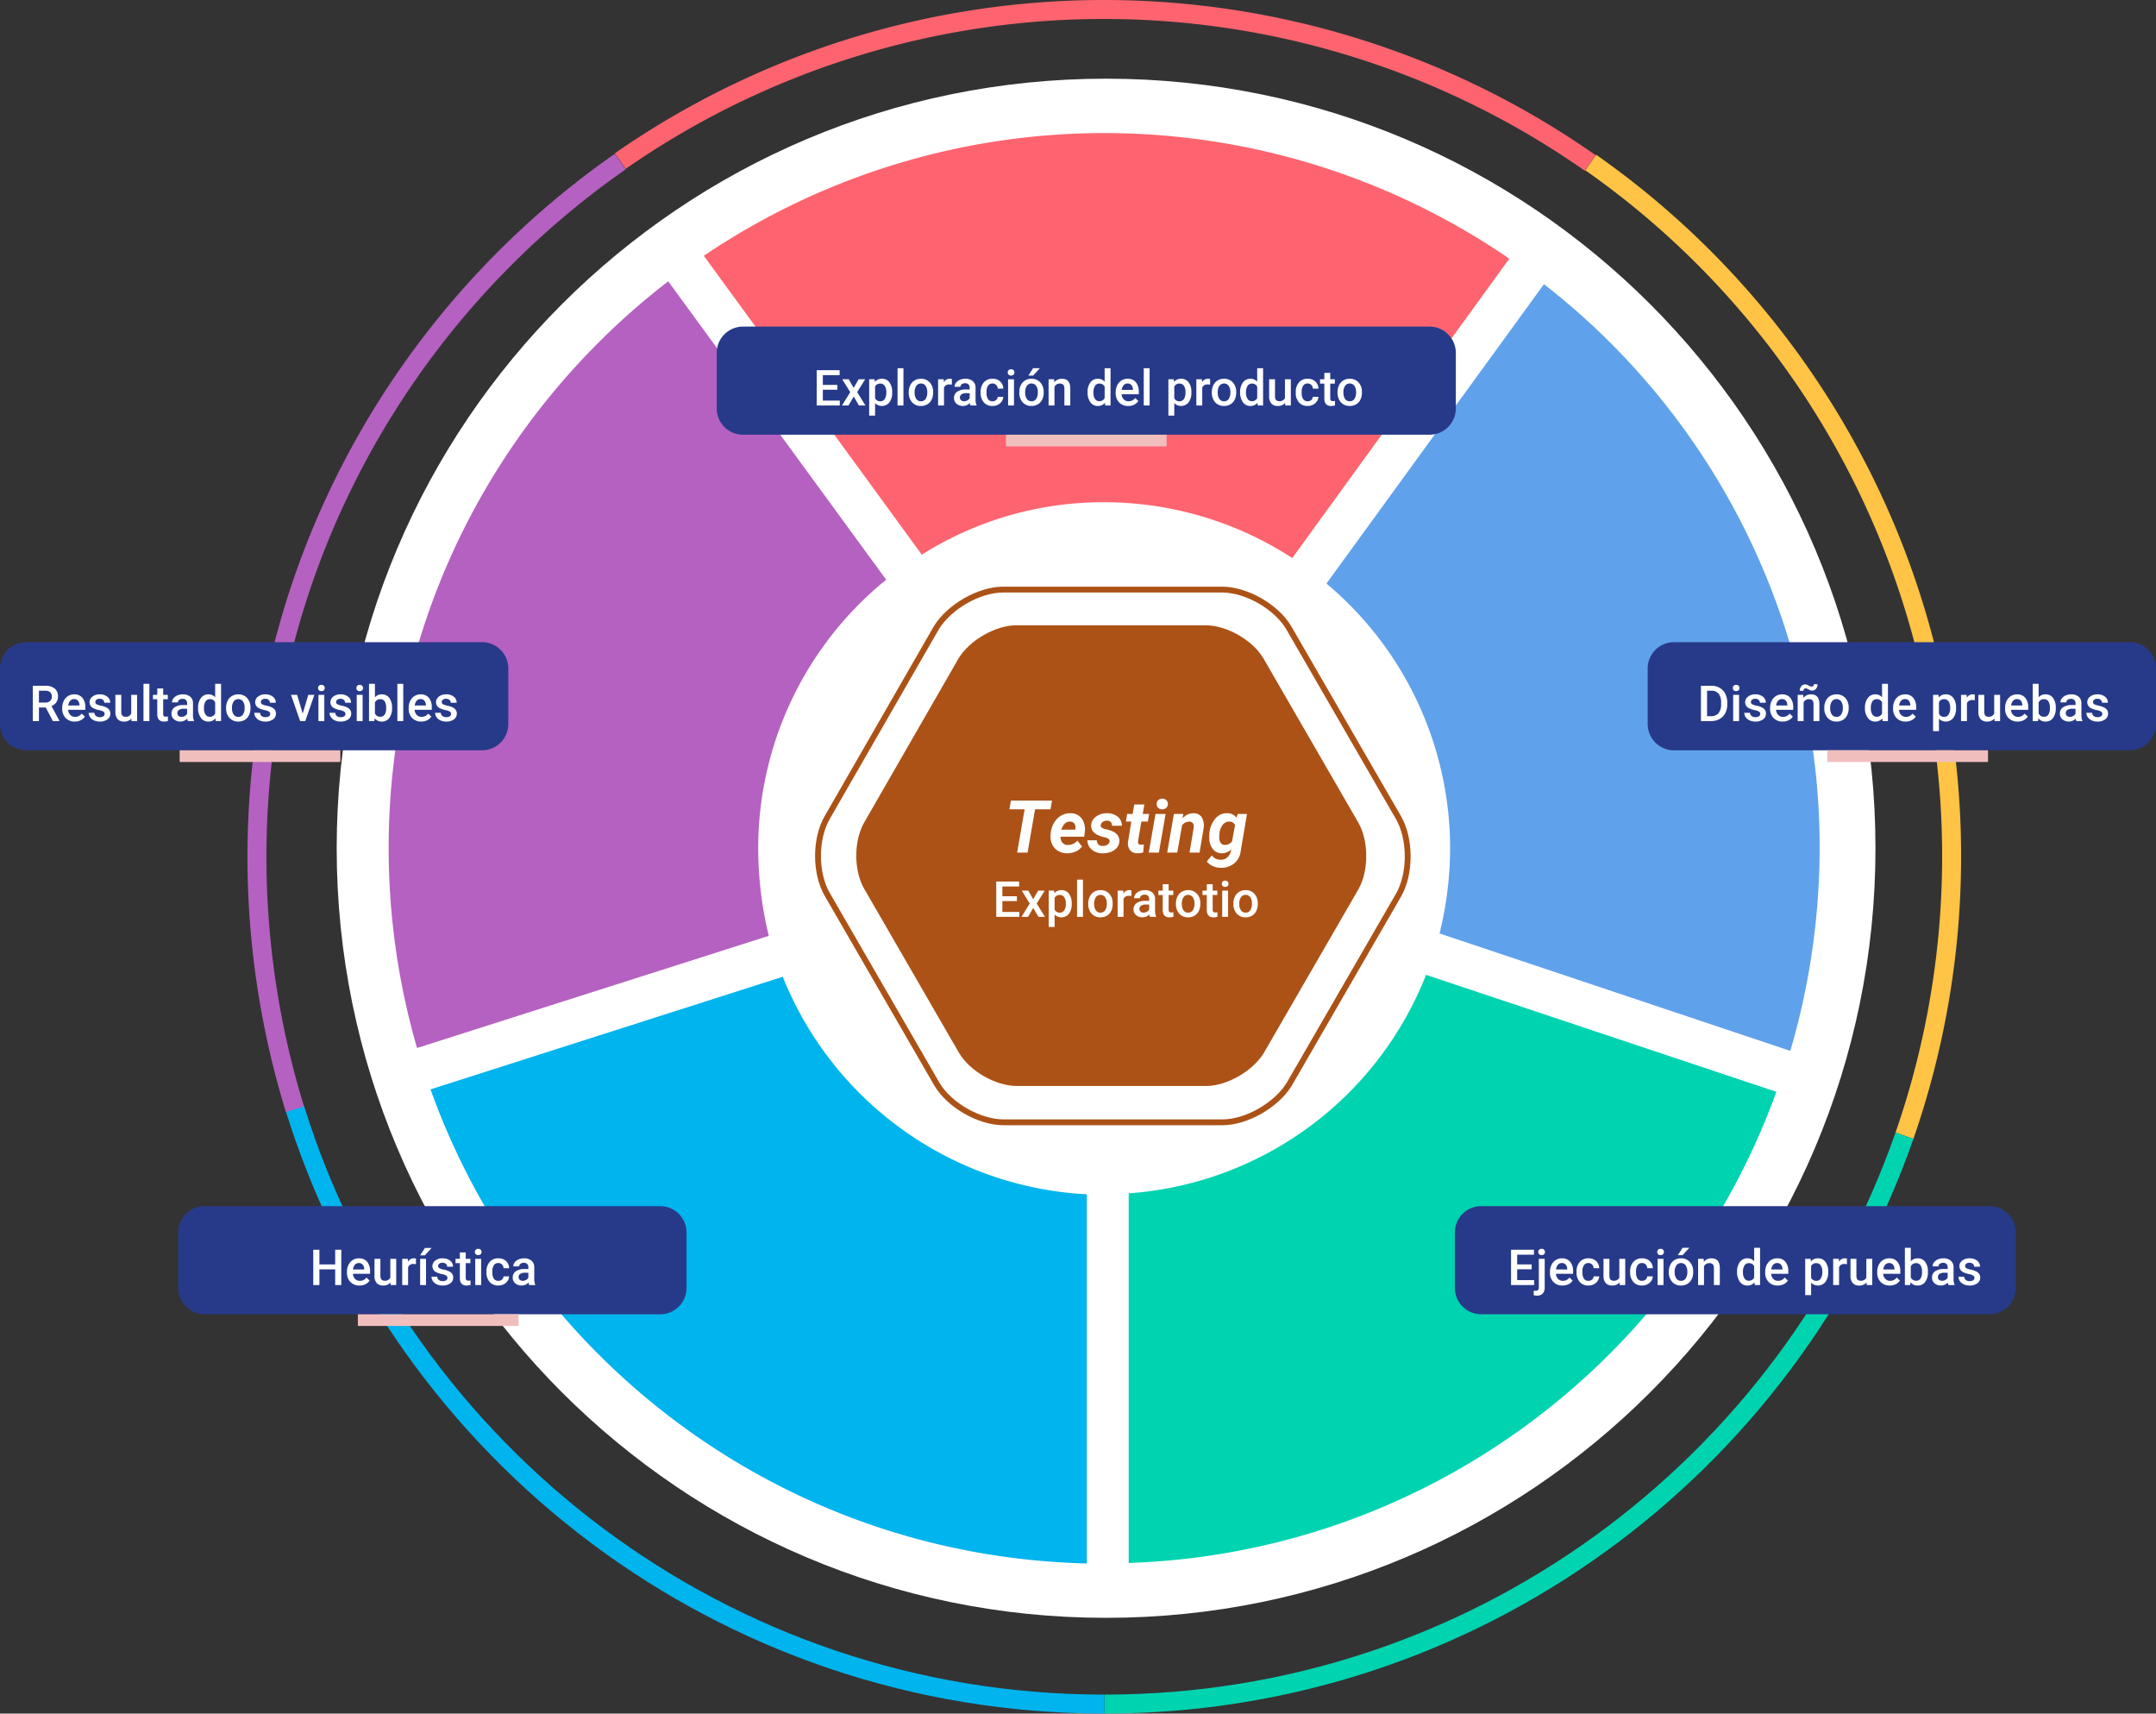 <svg xmlns="http://www.w3.org/2000/svg" width="738" height="586.417" viewBox="0 0 738 586.417">
  <rect x="0" y="0" width="738" height="586.417" fill="#333333" stroke="none"/>
  <g id="Grupo_1085472" data-name="Grupo 1085472" transform="translate(-415 -4200.233)">
    <path id="Trazado_830835" data-name="Trazado 830835" d="M263.362,0C408.813,0,526.725,117.911,526.725,263.362S408.813,526.725,263.362,526.725,0,408.813,0,263.362,117.911,0,263.362,0Z" transform="translate(530.25 4227.16)" fill="#fff"/>
    <path id="Trazado_829290" data-name="Trazado 829290" d="M258.934,178.728a118.291,118.291,0,0,1,64.4,19.106L397.615,95.388A244.874,244.874,0,0,0,121.9,94.4l74.611,102.281A116.294,116.294,0,0,1,258.934,178.728Z" transform="translate(534.02 4193.374)" fill="#fd646f"/>
    <path id="Trazado_829291" data-name="Trazado 829291" d="M293.629,276.834a121.838,121.838,0,0,1-3.624,29.153l120.07,40.188a247.635,247.635,0,0,0,10.047-69.341A244.165,244.165,0,0,0,325.746,83.8L251.3,186.246A118.245,118.245,0,0,1,293.629,276.834Z" transform="translate(617.747 4213.69)" fill="#60a1eb"/>
    <path id="Trazado_829292" data-name="Trazado 829292" d="M182.893,277.222A118.358,118.358,0,0,1,226.7,185.317L152.093,83.2C93.953,128,56.4,198.164,56.4,277.222a245.69,245.69,0,0,0,9.718,68.352l120.4-38.376A127.685,127.685,0,0,1,182.893,277.222Z" transform="translate(491.638 4213.302)" fill="#b561c1"/>
    <path id="Trazado_829293" data-name="Trazado 829293" d="M185.664,227.7,65.1,266.241C98.37,359.134,185.993,426,289.757,428.475V302.146A118.794,118.794,0,0,1,185.664,227.7Z" transform="translate(497.268 4306.8)" fill="#00b4ed"/>
    <path id="Trazado_829294" data-name="Trazado 829294" d="M210.2,302.076V428.569c102.281-3.459,188.587-69.67,221.692-161.246L311.987,227.3A118.433,118.433,0,0,1,210.2,302.076Z" transform="translate(591.153 4306.542)" fill="#00d3b0"/>
    <path id="Trazado_829295" data-name="Trazado 829295" d="M436.944,77.441A290.068,290.068,0,0,0,104.9,76.782" transform="translate(522.407 4178.579)" fill="none" stroke="#fd646f" stroke-miterlimit="10" stroke-width="6.492"/>
    <path id="Trazado_829296" data-name="Trazado 829296" d="M413.987,389.732A291.472,291.472,0,0,0,430.128,294.2,289.877,289.877,0,0,0,306.6,56.7" transform="translate(652.916 4199.155)" fill="none" stroke="#ffc345" stroke-miterlimit="10" stroke-width="6.492"/>
    <path id="Trazado_829297" data-name="Trazado 829297" d="M205.5,453.416c126.658,0,234.374-81.2,273.9-194.516" transform="translate(587.5 4329.987)" fill="none" stroke="#00d3b0" stroke-miterlimit="10" stroke-width="6.492"/>
    <path id="Trazado_829298" data-name="Trazado 829298" d="M37.3,253.3C74.029,371.393,184.216,457.039,314.333,457.039" transform="translate(478.667 4326.364)" fill="none" stroke="#00b4ed" stroke-miterlimit="10" stroke-width="6.492"/>
    <path id="Trazado_829299" data-name="Trazado 829299" d="M153.752,56.5C78.647,108.876,29.4,195.84,29.4,294.5A293.5,293.5,0,0,0,42.412,380.8" transform="translate(473.555 4199.025)" fill="none" stroke="#b561c1" stroke-miterlimit="10" stroke-width="6.492"/>
    <path id="Trazado_829288" data-name="Trazado 829288" d="M261.781,87.492,229.39,31.46c-3.684-6.294-12.588-11.36-19.8-11.36H144.8c-7.215,0-16.119,5.219-19.8,11.36L92.763,87.492c-3.684,6.294-3.684,16.579,0,22.873L125.154,166.4c3.684,6.294,12.588,11.36,19.8,11.36H209.74c7.215,0,16.119-5.219,19.8-11.36l32.391-56.032C265.465,104.072,265.465,93.786,261.781,87.492Z" transform="translate(618.102 4394.117)" fill="#ac5217"/>
    <path id="Trazado_829289" data-name="Trazado 829289" d="M288.639,98.029,251.183,33.236c-4.26-7.278-14.556-13.136-22.9-13.136H153.373c-8.343,0-18.639,6.035-22.9,13.136L93.2,98.029c-4.26,7.278-4.26,19.172,0,26.45l37.456,64.793c4.26,7.278,14.556,13.136,22.9,13.136h74.911c8.343,0,18.639-6.036,22.9-13.136l37.456-64.793C292.9,117.2,292.9,105.307,288.639,98.029Z" transform="translate(605 4381.9)" fill="none" stroke="#ac5217" stroke-width="2"/>
    <path id="Trazado_830836" data-name="Trazado 830836" d="M9,0H165a9,9,0,0,1,9,9V28a9,9,0,0,1-9,9H9a9,9,0,0,1-9-9V9A9,9,0,0,1,9,0Z" transform="translate(979 4420)" fill="#273a89"/>
    <path id="Trazado_830837" data-name="Trazado 830837" d="M9,0H165a9,9,0,0,1,9,9V28a9,9,0,0,1-9,9H9a9,9,0,0,1-9-9V9A9,9,0,0,1,9,0Z" transform="translate(415 4420)" fill="#273a89"/>
    <path id="Trazado_830838" data-name="Trazado 830838" d="M9,0H165a9,9,0,0,1,9,9V28a9,9,0,0,1-9,9H9a9,9,0,0,1-9-9V9A9,9,0,0,1,9,0Z" transform="translate(476 4613)" fill="#273a89"/>
    <path id="Trazado_830839" data-name="Trazado 830839" d="M9,0H183a9,9,0,0,1,9,9V28a9,9,0,0,1-9,9H9a9,9,0,0,1-9-9V9A9,9,0,0,1,9,0Z" transform="translate(913 4613)" fill="#273a89"/>
    <path id="Trazado_830840" data-name="Trazado 830840" d="M0,0H55V4H0Z" transform="translate(1040.5 4457)" fill="#f1bebe"/>
    <path id="Trazado_830841" data-name="Trazado 830841" d="M0,0H55V4H0Z" transform="translate(476.5 4457)" fill="#f1bebe"/>
    <path id="Trazado_830842" data-name="Trazado 830842" d="M0,0H55V4H0Z" transform="translate(537.5 4650)" fill="#f1bebe"/>
    <path id="Trazado_830843" data-name="Trazado 830843" d="M1.229,18V5.914H4.8a5.6,5.6,0,0,1,2.843.714A4.868,4.868,0,0,1,9.563,8.653a6.429,6.429,0,0,1,.681,3v.606a6.4,6.4,0,0,1-.685,3.021,4.809,4.809,0,0,1-1.951,2.009,5.858,5.858,0,0,1-2.9.706Zm2.1-10.393v8.716H4.7A3.154,3.154,0,0,0,7.234,15.29a4.5,4.5,0,0,0,.9-2.968V11.65a4.619,4.619,0,0,0-.855-3A3.031,3.031,0,0,0,4.8,7.607ZM14.286,18H12.269V9.019h2.017ZM12.144,6.686a1.071,1.071,0,0,1,.295-.772,1.113,1.113,0,0,1,.843-.307,1.127,1.127,0,0,1,.847.307,1.062,1.062,0,0,1,.3.772,1.038,1.038,0,0,1-.3.76,1.136,1.136,0,0,1-.847.3,1.122,1.122,0,0,1-.843-.3A1.046,1.046,0,0,1,12.144,6.686Zm9.372,8.874a.914.914,0,0,0-.444-.822,4.723,4.723,0,0,0-1.473-.5,7.574,7.574,0,0,1-1.718-.548,2.293,2.293,0,0,1-1.511-2.117,2.391,2.391,0,0,1,.979-1.942,3.872,3.872,0,0,1,2.49-.78,4.029,4.029,0,0,1,2.6.8,2.529,2.529,0,0,1,.992,2.067H21.416a1.243,1.243,0,0,0-.432-.967,1.654,1.654,0,0,0-1.146-.386,1.787,1.787,0,0,0-1.083.307.968.968,0,0,0-.419.822.818.818,0,0,0,.39.722,5.365,5.365,0,0,0,1.577.519,7.466,7.466,0,0,1,1.864.623,2.639,2.639,0,0,1,1,.867,2.212,2.212,0,0,1,.328,1.229,2.34,2.34,0,0,1-1,1.963,4.283,4.283,0,0,1-2.631.751,4.644,4.644,0,0,1-1.967-.4,3.238,3.238,0,0,1-1.345-1.1,2.594,2.594,0,0,1-.481-1.5h1.959a1.421,1.421,0,0,0,.54,1.1,2.1,2.1,0,0,0,1.32.386,2.04,2.04,0,0,0,1.212-.3A.938.938,0,0,0,21.516,15.56Zm7.695,2.606A4.173,4.173,0,0,1,26.1,16.958a4.381,4.381,0,0,1-1.191-3.217v-.249a5.389,5.389,0,0,1,.519-2.4,3.949,3.949,0,0,1,1.457-1.648,3.851,3.851,0,0,1,2.092-.589,3.525,3.525,0,0,1,2.835,1.17,4.949,4.949,0,0,1,1,3.312v.813H26.944a2.7,2.7,0,0,0,.743,1.76,2.23,2.23,0,0,0,1.639.647,2.731,2.731,0,0,0,2.258-1.121l1.087,1.038a3.631,3.631,0,0,1-1.44,1.249A4.509,4.509,0,0,1,29.21,18.166Zm-.241-7.695a1.7,1.7,0,0,0-1.341.581,3.012,3.012,0,0,0-.652,1.619h3.843v-.149a2.452,2.452,0,0,0-.54-1.531A1.686,1.686,0,0,0,28.97,10.471Zm7.28-1.453.058,1.038a3.229,3.229,0,0,1,2.615-1.2q2.806,0,2.855,3.212V18H39.761V12.181a1.85,1.85,0,0,0-.369-1.266,1.554,1.554,0,0,0-1.208-.411,1.944,1.944,0,0,0-1.818,1.1V18H34.349V9.019Zm4.9-3.586a2.231,2.231,0,0,1-.527,1.519,1.681,1.681,0,0,1-1.324.606,1.972,1.972,0,0,1-.56-.071,3.564,3.564,0,0,1-.672-.32,3.323,3.323,0,0,0-.614-.3,1.465,1.465,0,0,0-.394-.05.7.7,0,0,0-.535.237.872.872,0,0,0-.22.618l-1.237-.066a2.3,2.3,0,0,1,.527-1.536,1.654,1.654,0,0,1,1.316-.623,2.449,2.449,0,0,1,1.141.374,2.413,2.413,0,0,0,1.1.374.717.717,0,0,0,.54-.237.874.874,0,0,0,.224-.627Zm2.308,7.994a5.3,5.3,0,0,1,.523-2.378,3.819,3.819,0,0,1,1.469-1.627,4.14,4.14,0,0,1,2.175-.569,3.923,3.923,0,0,1,2.951,1.17,4.6,4.6,0,0,1,1.224,3.1l.008.473a5.343,5.343,0,0,1-.51,2.374,3.773,3.773,0,0,1-1.461,1.619,4.17,4.17,0,0,1-2.2.573A3.9,3.9,0,0,1,44.6,16.9a4.848,4.848,0,0,1-1.141-3.374Zm2.017.174a3.619,3.619,0,0,0,.573,2.171,1.862,1.862,0,0,0,1.594.784,1.842,1.842,0,0,0,1.59-.8,4,4,0,0,0,.569-2.333,3.572,3.572,0,0,0-.585-2.158,1.973,1.973,0,0,0-3.158-.012A3.922,3.922,0,0,0,45.472,13.6Zm11.9-.158a5.34,5.34,0,0,1,.963-3.333,3.085,3.085,0,0,1,2.582-1.258,2.931,2.931,0,0,1,2.308,1V5.25h2.017V18H63.41l-.1-.93a2.973,2.973,0,0,1-2.416,1.1,3.068,3.068,0,0,1-2.552-1.27A5.535,5.535,0,0,1,57.367,13.443Zm2.017.174a3.739,3.739,0,0,0,.527,2.137,1.71,1.71,0,0,0,1.5.768,1.9,1.9,0,0,0,1.81-1.1V11.583A1.876,1.876,0,0,0,61.426,10.5a1.723,1.723,0,0,0-1.511.776A4.163,4.163,0,0,0,59.384,13.617ZM71.3,18.166a4.173,4.173,0,0,1-3.109-1.208A4.381,4.381,0,0,1,67,13.742v-.249a5.389,5.389,0,0,1,.519-2.4,3.949,3.949,0,0,1,1.457-1.648,3.851,3.851,0,0,1,2.092-.589,3.525,3.525,0,0,1,2.835,1.17,4.949,4.949,0,0,1,1,3.312v.813H69.029a2.7,2.7,0,0,0,.743,1.76,2.23,2.23,0,0,0,1.639.647,2.731,2.731,0,0,0,2.258-1.121l1.087,1.038a3.631,3.631,0,0,1-1.44,1.249A4.509,4.509,0,0,1,71.3,18.166Zm-.241-7.695a1.7,1.7,0,0,0-1.341.581,3.012,3.012,0,0,0-.652,1.619h3.843v-.149a2.452,2.452,0,0,0-.54-1.531A1.686,1.686,0,0,0,71.055,10.471ZM88.561,13.6a5.348,5.348,0,0,1-.946,3.324,3.287,3.287,0,0,1-4.906.27v4.258H80.692V9.019h1.859l.083.913A2.963,2.963,0,0,1,85.05,8.853a3.062,3.062,0,0,1,2.577,1.224,5.49,5.49,0,0,1,.934,3.4Zm-2.009-.174a3.746,3.746,0,0,0-.535-2.133,1.741,1.741,0,0,0-1.531-.789,1.856,1.856,0,0,0-1.776,1.021V15.51A1.873,1.873,0,0,0,84.5,16.556a1.739,1.739,0,0,0,1.507-.776A4.124,4.124,0,0,0,86.552,13.426Zm8.417-2.565a4.991,4.991,0,0,0-.822-.066,1.85,1.85,0,0,0-1.868,1.063V18H90.263V9.019h1.926l.05,1a2.273,2.273,0,0,1,2.025-1.17,1.888,1.888,0,0,1,.714.116Zm6.715,6.259a3.128,3.128,0,0,1-2.523,1.046,2.788,2.788,0,0,1-2.212-.855,3.637,3.637,0,0,1-.751-2.474V9.019h2.017v5.794q0,1.71,1.419,1.71a1.993,1.993,0,0,0,1.984-1.054V9.019h2.017V18h-1.9Zm7.96,1.046a4.173,4.173,0,0,1-3.109-1.208,4.381,4.381,0,0,1-1.191-3.217v-.249a5.389,5.389,0,0,1,.519-2.4,3.949,3.949,0,0,1,1.457-1.648,3.851,3.851,0,0,1,2.092-.589,3.525,3.525,0,0,1,2.835,1.17,4.949,4.949,0,0,1,1,3.312v.813h-5.869a2.7,2.7,0,0,0,.743,1.76,2.23,2.23,0,0,0,1.639.647,2.731,2.731,0,0,0,2.258-1.121l1.087,1.038a3.631,3.631,0,0,1-1.44,1.249A4.509,4.509,0,0,1,109.645,18.166Zm-.241-7.695a1.7,1.7,0,0,0-1.341.581,3.012,3.012,0,0,0-.652,1.619h3.843v-.149a2.452,2.452,0,0,0-.54-1.531A1.686,1.686,0,0,0,109.4,10.471Zm13.29,3.129a5.4,5.4,0,0,1-.934,3.329,3.042,3.042,0,0,1-2.569,1.237,2.93,2.93,0,0,1-2.457-1.137l-.1.971h-1.826V5.25h2.017V9.882a2.92,2.92,0,0,1,2.349-1.029,3.077,3.077,0,0,1,2.582,1.22,5.484,5.484,0,0,1,.938,3.412Zm-2.017-.174a3.813,3.813,0,0,0-.515-2.191,1.714,1.714,0,0,0-1.494-.73,1.873,1.873,0,0,0-1.843,1.146v3.7a1.892,1.892,0,0,0,1.859,1.17,1.7,1.7,0,0,0,1.461-.706,3.7,3.7,0,0,0,.531-2.133ZM129.75,18a3.113,3.113,0,0,1-.232-.838,3.393,3.393,0,0,1-4.565.232,2.47,2.47,0,0,1-.855-1.909,2.55,2.55,0,0,1,1.067-2.2,5.169,5.169,0,0,1,3.051-.768h1.237v-.589a1.573,1.573,0,0,0-.39-1.116,1.547,1.547,0,0,0-1.187-.419,1.777,1.777,0,0,0-1.129.344,1.066,1.066,0,0,0-.44.876h-2.017a2.239,2.239,0,0,1,.49-1.382,3.263,3.263,0,0,1,1.332-1.009,4.68,4.68,0,0,1,1.88-.365,3.769,3.769,0,0,1,2.515.793,2.827,2.827,0,0,1,.963,2.229v4.051a4.591,4.591,0,0,0,.34,1.934V18Zm-2.216-1.453a2.294,2.294,0,0,0,1.125-.291,1.941,1.941,0,0,0,.793-.78V13.783h-1.087a2.973,2.973,0,0,0-1.685.39,1.264,1.264,0,0,0-.564,1.1,1.179,1.179,0,0,0,.386.926A1.5,1.5,0,0,0,127.533,16.547Zm11.082-.988a.914.914,0,0,0-.444-.822,4.723,4.723,0,0,0-1.473-.5,7.574,7.574,0,0,1-1.718-.548,2.293,2.293,0,0,1-1.511-2.117,2.391,2.391,0,0,1,.979-1.942,3.872,3.872,0,0,1,2.49-.78,4.029,4.029,0,0,1,2.6.8,2.529,2.529,0,0,1,.992,2.067h-2.017a1.243,1.243,0,0,0-.432-.967,1.654,1.654,0,0,0-1.146-.386,1.787,1.787,0,0,0-1.083.307.968.968,0,0,0-.419.822.818.818,0,0,0,.39.722,5.365,5.365,0,0,0,1.577.519,7.466,7.466,0,0,1,1.864.623,2.639,2.639,0,0,1,1,.867,2.212,2.212,0,0,1,.328,1.229,2.34,2.34,0,0,1-1,1.963,4.283,4.283,0,0,1-2.631.751,4.644,4.644,0,0,1-1.967-.4,3.238,3.238,0,0,1-1.345-1.1,2.594,2.594,0,0,1-.481-1.5h1.959a1.421,1.421,0,0,0,.54,1.1,2.1,2.1,0,0,0,1.32.386,2.04,2.04,0,0,0,1.212-.3A.938.938,0,0,0,138.615,15.56Z" transform="translate(996 4429)" fill="#fff"/>
    <path id="Trazado_830844" data-name="Trazado 830844" d="M5.669,13.352H3.329V18h-2.1V5.914h4.25a4.944,4.944,0,0,1,3.229.939A3.321,3.321,0,0,1,9.845,9.57,3.4,3.4,0,0,1,9.26,11.6a3.724,3.724,0,0,1-1.631,1.259l2.714,5.033V18H8.093ZM3.329,11.658H5.487a2.4,2.4,0,0,0,1.66-.535,1.867,1.867,0,0,0,.6-1.465,1.988,1.988,0,0,0-.552-1.5,2.345,2.345,0,0,0-1.648-.548H3.329ZM15.6,18.166a4.173,4.173,0,0,1-3.109-1.208A4.381,4.381,0,0,1,11.3,13.742v-.249a5.389,5.389,0,0,1,.519-2.4,3.949,3.949,0,0,1,1.457-1.648,3.851,3.851,0,0,1,2.092-.589,3.525,3.525,0,0,1,2.835,1.17,4.949,4.949,0,0,1,1,3.312v.813H13.331a2.7,2.7,0,0,0,.743,1.76,2.23,2.23,0,0,0,1.639.647,2.731,2.731,0,0,0,2.258-1.121l1.087,1.038a3.631,3.631,0,0,1-1.44,1.249A4.509,4.509,0,0,1,15.6,18.166Zm-.241-7.695a1.7,1.7,0,0,0-1.341.581,3.012,3.012,0,0,0-.652,1.619h3.843v-.149a2.452,2.452,0,0,0-.54-1.531A1.686,1.686,0,0,0,15.356,10.471ZM25.8,15.56a.914.914,0,0,0-.444-.822,4.723,4.723,0,0,0-1.473-.5,7.574,7.574,0,0,1-1.718-.548,2.293,2.293,0,0,1-1.511-2.117,2.391,2.391,0,0,1,.979-1.942,3.872,3.872,0,0,1,2.49-.78,4.029,4.029,0,0,1,2.6.8,2.529,2.529,0,0,1,.992,2.067H25.7a1.243,1.243,0,0,0-.432-.967,1.654,1.654,0,0,0-1.146-.386,1.787,1.787,0,0,0-1.083.307.968.968,0,0,0-.419.822.818.818,0,0,0,.39.722,5.365,5.365,0,0,0,1.577.519,7.466,7.466,0,0,1,1.864.623,2.639,2.639,0,0,1,1,.867,2.212,2.212,0,0,1,.328,1.229,2.34,2.34,0,0,1-1,1.963,4.283,4.283,0,0,1-2.631.751,4.644,4.644,0,0,1-1.967-.4,3.238,3.238,0,0,1-1.345-1.1,2.594,2.594,0,0,1-.481-1.5h1.959a1.421,1.421,0,0,0,.54,1.1,2.1,2.1,0,0,0,1.32.386,2.04,2.04,0,0,0,1.212-.3A.938.938,0,0,0,25.8,15.56Zm9.181,1.561a3.128,3.128,0,0,1-2.523,1.046,2.788,2.788,0,0,1-2.212-.855,3.637,3.637,0,0,1-.751-2.474V9.019H31.51v5.794q0,1.71,1.419,1.71a1.993,1.993,0,0,0,1.984-1.054V9.019H36.93V18h-1.9ZM41.13,18H39.113V5.25H41.13ZM45.854,6.835V9.019h1.585v1.494H45.854v5.014a1.1,1.1,0,0,0,.2.743.943.943,0,0,0,.726.228,3.107,3.107,0,0,0,.706-.083v1.561a4.968,4.968,0,0,1-1.328.191q-2.324,0-2.324-2.565V10.513H42.359V9.019h1.478V6.835ZM54.345,18a3.113,3.113,0,0,1-.232-.838,3.393,3.393,0,0,1-4.565.232,2.47,2.47,0,0,1-.855-1.909,2.55,2.55,0,0,1,1.067-2.2,5.169,5.169,0,0,1,3.051-.768h1.237v-.589a1.573,1.573,0,0,0-.39-1.116,1.547,1.547,0,0,0-1.187-.419,1.777,1.777,0,0,0-1.129.344,1.066,1.066,0,0,0-.44.876H48.883a2.239,2.239,0,0,1,.49-1.382,3.263,3.263,0,0,1,1.332-1.009,4.68,4.68,0,0,1,1.88-.365,3.769,3.769,0,0,1,2.515.793,2.827,2.827,0,0,1,.963,2.229v4.051a4.591,4.591,0,0,0,.34,1.934V18Zm-2.216-1.453a2.294,2.294,0,0,0,1.125-.291,1.941,1.941,0,0,0,.793-.78V13.783H52.959a2.973,2.973,0,0,0-1.685.39,1.264,1.264,0,0,0-.564,1.1,1.179,1.179,0,0,0,.386.926A1.5,1.5,0,0,0,52.129,16.547Zm5.669-3.1a5.34,5.34,0,0,1,.963-3.333,3.085,3.085,0,0,1,2.582-1.258,2.931,2.931,0,0,1,2.308,1V5.25h2.017V18H63.841l-.1-.93a2.973,2.973,0,0,1-2.416,1.1,3.068,3.068,0,0,1-2.552-1.27A5.535,5.535,0,0,1,57.8,13.443Zm2.017.174a3.739,3.739,0,0,0,.527,2.137,1.71,1.71,0,0,0,1.5.768,1.9,1.9,0,0,0,1.81-1.1V11.583A1.876,1.876,0,0,0,61.857,10.5a1.723,1.723,0,0,0-1.511.776A4.163,4.163,0,0,0,59.815,13.617Zm7.579-.191a5.3,5.3,0,0,1,.523-2.378,3.819,3.819,0,0,1,1.469-1.627,4.14,4.14,0,0,1,2.175-.569,3.923,3.923,0,0,1,2.951,1.17,4.6,4.6,0,0,1,1.224,3.1l.008.473a5.343,5.343,0,0,1-.51,2.374,3.773,3.773,0,0,1-1.461,1.619,4.17,4.17,0,0,1-2.2.573A3.9,3.9,0,0,1,68.535,16.9a4.848,4.848,0,0,1-1.141-3.374Zm2.017.174a3.619,3.619,0,0,0,.573,2.171,1.862,1.862,0,0,0,1.594.784,1.842,1.842,0,0,0,1.59-.8,4,4,0,0,0,.569-2.333,3.572,3.572,0,0,0-.585-2.158,1.973,1.973,0,0,0-3.158-.012A3.922,3.922,0,0,0,69.411,13.6ZM82.485,15.56a.914.914,0,0,0-.444-.822,4.723,4.723,0,0,0-1.473-.5,7.574,7.574,0,0,1-1.718-.548,2.293,2.293,0,0,1-1.511-2.117,2.391,2.391,0,0,1,.979-1.942,3.872,3.872,0,0,1,2.49-.78,4.029,4.029,0,0,1,2.6.8,2.529,2.529,0,0,1,.992,2.067H82.385a1.243,1.243,0,0,0-.432-.967,1.654,1.654,0,0,0-1.146-.386,1.787,1.787,0,0,0-1.083.307.968.968,0,0,0-.419.822.818.818,0,0,0,.39.722,5.365,5.365,0,0,0,1.577.519,7.466,7.466,0,0,1,1.864.623,2.639,2.639,0,0,1,1,.867,2.212,2.212,0,0,1,.328,1.229,2.34,2.34,0,0,1-1,1.963,4.283,4.283,0,0,1-2.631.751,4.644,4.644,0,0,1-1.967-.4,3.238,3.238,0,0,1-1.345-1.1,2.594,2.594,0,0,1-.481-1.5H79a1.421,1.421,0,0,0,.54,1.1,2.1,2.1,0,0,0,1.32.386,2.04,2.04,0,0,0,1.212-.3A.938.938,0,0,0,82.485,15.56Zm11.14-.116,1.9-6.425h2.083L94.5,18H92.745L89.607,9.019H91.7ZM101.012,18H99V9.019h2.017ZM98.871,6.686a1.071,1.071,0,0,1,.295-.772,1.113,1.113,0,0,1,.843-.307,1.127,1.127,0,0,1,.847.307,1.062,1.062,0,0,1,.3.772,1.038,1.038,0,0,1-.3.76,1.136,1.136,0,0,1-.847.3,1.122,1.122,0,0,1-.843-.3A1.046,1.046,0,0,1,98.871,6.686Zm9.372,8.874a.914.914,0,0,0-.444-.822,4.723,4.723,0,0,0-1.473-.5,7.574,7.574,0,0,1-1.718-.548,2.293,2.293,0,0,1-1.511-2.117,2.391,2.391,0,0,1,.979-1.942,3.872,3.872,0,0,1,2.49-.78,4.029,4.029,0,0,1,2.6.8,2.529,2.529,0,0,1,.992,2.067h-2.017a1.243,1.243,0,0,0-.432-.967,1.654,1.654,0,0,0-1.146-.386,1.787,1.787,0,0,0-1.083.307.968.968,0,0,0-.419.822.818.818,0,0,0,.39.722,5.365,5.365,0,0,0,1.577.519,7.466,7.466,0,0,1,1.864.623,2.639,2.639,0,0,1,1,.867,2.212,2.212,0,0,1,.328,1.229,2.34,2.34,0,0,1-1,1.963,4.283,4.283,0,0,1-2.631.751,4.644,4.644,0,0,1-1.967-.4,3.238,3.238,0,0,1-1.345-1.1,2.594,2.594,0,0,1-.481-1.5h1.959a1.421,1.421,0,0,0,.54,1.1,2.1,2.1,0,0,0,1.32.386,2.04,2.04,0,0,0,1.212-.3A.938.938,0,0,0,108.242,15.56ZM114.127,18H112.11V9.019h2.017ZM111.986,6.686a1.071,1.071,0,0,1,.295-.772,1.113,1.113,0,0,1,.843-.307,1.127,1.127,0,0,1,.847.307,1.062,1.062,0,0,1,.3.772,1.038,1.038,0,0,1-.3.76,1.136,1.136,0,0,1-.847.3,1.122,1.122,0,0,1-.843-.3A1.046,1.046,0,0,1,111.986,6.686ZM124.2,13.6a5.4,5.4,0,0,1-.934,3.329,3.042,3.042,0,0,1-2.569,1.237,2.93,2.93,0,0,1-2.457-1.137l-.1.971h-1.826V5.25h2.017V9.882a2.92,2.92,0,0,1,2.349-1.029,3.077,3.077,0,0,1,2.582,1.22,5.484,5.484,0,0,1,.938,3.412Zm-2.017-.174a3.813,3.813,0,0,0-.515-2.191,1.714,1.714,0,0,0-1.494-.73,1.873,1.873,0,0,0-1.843,1.146v3.7a1.892,1.892,0,0,0,1.859,1.17,1.7,1.7,0,0,0,1.461-.706,3.7,3.7,0,0,0,.531-2.133ZM128.04,18h-2.017V5.25h2.017Zm6.151.166a4.173,4.173,0,0,1-3.109-1.208,4.381,4.381,0,0,1-1.191-3.217v-.249a5.389,5.389,0,0,1,.519-2.4,3.949,3.949,0,0,1,1.457-1.648,3.851,3.851,0,0,1,2.092-.589,3.525,3.525,0,0,1,2.835,1.17,4.949,4.949,0,0,1,1,3.312v.813h-5.869a2.7,2.7,0,0,0,.743,1.76,2.23,2.23,0,0,0,1.639.647,2.731,2.731,0,0,0,2.258-1.121l1.087,1.038a3.631,3.631,0,0,1-1.44,1.249A4.509,4.509,0,0,1,134.19,18.166Zm-.241-7.695a1.7,1.7,0,0,0-1.341.581,3.012,3.012,0,0,0-.652,1.619H135.8v-.149a2.452,2.452,0,0,0-.54-1.531A1.686,1.686,0,0,0,133.95,10.471Zm10.442,5.088a.914.914,0,0,0-.444-.822,4.723,4.723,0,0,0-1.473-.5,7.574,7.574,0,0,1-1.718-.548,2.293,2.293,0,0,1-1.511-2.117,2.391,2.391,0,0,1,.979-1.942,3.872,3.872,0,0,1,2.49-.78,4.029,4.029,0,0,1,2.6.8,2.529,2.529,0,0,1,.992,2.067h-2.017a1.243,1.243,0,0,0-.432-.967,1.654,1.654,0,0,0-1.146-.386,1.787,1.787,0,0,0-1.083.307.968.968,0,0,0-.419.822.818.818,0,0,0,.39.722,5.365,5.365,0,0,0,1.577.519,7.466,7.466,0,0,1,1.864.623,2.639,2.639,0,0,1,1,.867,2.212,2.212,0,0,1,.328,1.229,2.34,2.34,0,0,1-1,1.963,4.283,4.283,0,0,1-2.631.751,4.644,4.644,0,0,1-1.967-.4,3.238,3.238,0,0,1-1.345-1.1,2.594,2.594,0,0,1-.481-1.5h1.959a1.421,1.421,0,0,0,.54,1.1,2.1,2.1,0,0,0,1.32.386,2.04,2.04,0,0,0,1.212-.3A.938.938,0,0,0,144.392,15.56Z" transform="translate(425 4429)" fill="#fff"/>
    <path id="Trazado_830845" data-name="Trazado 830845" d="M48.578,11.193H43.3L40.741,26H37.165l2.563-14.807H34.516l.525-2.966H49.1Zm5.615,15.051a5.746,5.746,0,0,1-3.07-.848,5.143,5.143,0,0,1-2-2.295,6.4,6.4,0,0,1-.513-3.217l.037-.488a8.539,8.539,0,0,1,1.123-3.54,6.783,6.783,0,0,1,2.417-2.484,5.98,5.98,0,0,1,3.271-.824,4.569,4.569,0,0,1,3.864,1.877,6.432,6.432,0,0,1,.995,4.627l-.2,1.5H52.033a2.834,2.834,0,0,0,.623,2.051,2.376,2.376,0,0,0,1.831.793,4.223,4.223,0,0,0,3.3-1.465l1.575,1.953a4.9,4.9,0,0,1-2.148,1.752A7.026,7.026,0,0,1,54.194,26.244Zm1.1-10.852a2.446,2.446,0,0,0-1.691.6,5.255,5.255,0,0,0-1.324,2.161h4.736l.073-.317a3.235,3.235,0,0,0,.012-.928,1.772,1.772,0,0,0-.6-1.1A1.875,1.875,0,0,0,55.292,15.392Zm13.513,6.885q.2-.977-1.355-1.416L66.34,20.58q-3.943-1.086-3.833-3.833A3.793,3.793,0,0,1,64.161,13.7,6.159,6.159,0,0,1,68,12.548a5.525,5.525,0,0,1,3.613,1.184,3.9,3.9,0,0,1,1.4,3.088L69.6,16.808a1.505,1.505,0,0,0-1.685-1.721,2.424,2.424,0,0,0-1.4.4,1.658,1.658,0,0,0-.726,1.086q-.183.977,1.477,1.379l.488.11a9.82,9.82,0,0,1,2.576.922A3.887,3.887,0,0,1,71.7,20.275a3.187,3.187,0,0,1,.446,1.843,3.518,3.518,0,0,1-.812,2.2,4.969,4.969,0,0,1-2.124,1.453,7.4,7.4,0,0,1-2.838.476,5.576,5.576,0,0,1-3.662-1.263,4.073,4.073,0,0,1-1.489-3.2l3.247.024A1.785,1.785,0,0,0,66.5,23.717a2.883,2.883,0,0,0,1.569-.391A1.543,1.543,0,0,0,68.805,22.277ZM80.719,9.545l-.574,3.247h2.2l-.452,2.588h-2.2L78.571,22a1.682,1.682,0,0,0,.1.952q.171.33.83.354.2.012,1.05-.061l-.244,2.7a5.79,5.79,0,0,1-1.978.281A3.1,3.1,0,0,1,75.8,25.158a3.837,3.837,0,0,1-.684-2.808l1.135-6.97H74.384l.452-2.588H76.7l.562-3.247ZM85.688,26H82.221l2.295-13.208h3.467ZM84.919,9.435a1.719,1.719,0,0,1,.537-1.355,2.067,2.067,0,0,1,2.71-.061,1.712,1.712,0,0,1,.6,1.294,1.768,1.768,0,0,1-.507,1.318,1.9,1.9,0,0,1-1.385.586,1.93,1.93,0,0,1-1.349-.464A1.7,1.7,0,0,1,84.919,9.435ZM94.05,12.78l-.293,1.563A4.753,4.753,0,0,1,97.6,12.548a3.168,3.168,0,0,1,2.759,1.367,5.509,5.509,0,0,1,.647,3.687L99.616,26H96.174l1.416-8.435a3.95,3.95,0,0,0,.024-.867,1.4,1.4,0,0,0-1.562-1.282,2.963,2.963,0,0,0-2.429,1.257L91.974,26H88.532l2.295-13.208Zm8.923,6.6a9.139,9.139,0,0,1,2-4.974,5.065,5.065,0,0,1,4.108-1.874,3.7,3.7,0,0,1,3.149,1.526l.452-1.282,3.162.012-2.161,12.756a6.224,6.224,0,0,1-2.246,4.175,6.986,6.986,0,0,1-4.687,1.489,6.513,6.513,0,0,1-2.612-.592,5.586,5.586,0,0,1-2.051-1.556l1.709-2.1a3.67,3.67,0,0,0,2.881,1.5,3.384,3.384,0,0,0,2.295-.7,3.756,3.756,0,0,0,1.294-2.118l.2-.793a4.3,4.3,0,0,1-3.235,1.392,3.794,3.794,0,0,1-3.064-1.434,6.167,6.167,0,0,1-1.245-3.668A12.328,12.328,0,0,1,102.973,19.384Zm3.381,1.449a3.157,3.157,0,0,0,.482,1.84,1.687,1.687,0,0,0,1.4.727,3.082,3.082,0,0,0,2.49-1.2l1.025-5.6a2.025,2.025,0,0,0-1.941-1.2,2.7,2.7,0,0,0-2.234,1.064,5.564,5.564,0,0,0-1.147,2.922A12.833,12.833,0,0,0,106.354,20.832ZM37.076,42.6H32.112v3.719h5.8V48h-7.9V35.914h7.844v1.693H32.112v3.337h4.964Zm5.578-.631,1.71-2.955h2.241l-2.748,4.424L46.7,48H44.472l-1.793-3.071L40.894,48H38.653l2.839-4.557-2.739-4.424h2.225ZM55.844,43.6a5.348,5.348,0,0,1-.946,3.324,3.287,3.287,0,0,1-4.906.27v4.258H47.975V39.019h1.859l.083.913a2.963,2.963,0,0,1,2.416-1.079,3.062,3.062,0,0,1,2.577,1.224,5.49,5.49,0,0,1,.934,3.4Zm-2.009-.174a3.746,3.746,0,0,0-.535-2.133,1.741,1.741,0,0,0-1.531-.789,1.856,1.856,0,0,0-1.776,1.021V45.51a1.873,1.873,0,0,0,1.793,1.046,1.739,1.739,0,0,0,1.507-.776A4.124,4.124,0,0,0,53.835,43.426ZM59.7,48H57.678V35.25H59.7Zm1.818-4.574a5.3,5.3,0,0,1,.523-2.378,3.819,3.819,0,0,1,1.469-1.627,4.14,4.14,0,0,1,2.175-.569,3.923,3.923,0,0,1,2.951,1.17,4.6,4.6,0,0,1,1.224,3.1l.008.473a5.343,5.343,0,0,1-.51,2.374,3.773,3.773,0,0,1-1.461,1.619,4.17,4.17,0,0,1-2.2.573A3.9,3.9,0,0,1,62.655,46.9a4.848,4.848,0,0,1-1.141-3.374Zm2.017.174a3.619,3.619,0,0,0,.573,2.171,1.862,1.862,0,0,0,1.594.784,1.842,1.842,0,0,0,1.59-.8,4,4,0,0,0,.569-2.333,3.572,3.572,0,0,0-.585-2.158,1.973,1.973,0,0,0-3.158-.012A3.922,3.922,0,0,0,63.531,43.6Zm12.742-2.739a4.992,4.992,0,0,0-.822-.066,1.85,1.85,0,0,0-1.868,1.063V48H71.566V39.019h1.926l.05,1a2.273,2.273,0,0,1,2.025-1.17,1.888,1.888,0,0,1,.714.116ZM82.664,48a3.113,3.113,0,0,1-.232-.838,3.393,3.393,0,0,1-4.565.232,2.47,2.47,0,0,1-.855-1.909,2.55,2.55,0,0,1,1.067-2.2,5.169,5.169,0,0,1,3.051-.768h1.237v-.589a1.573,1.573,0,0,0-.39-1.116,1.547,1.547,0,0,0-1.187-.419,1.777,1.777,0,0,0-1.129.344,1.066,1.066,0,0,0-.44.876H77.2a2.239,2.239,0,0,1,.49-1.382,3.263,3.263,0,0,1,1.332-1.009,4.68,4.68,0,0,1,1.88-.365,3.769,3.769,0,0,1,2.515.793,2.827,2.827,0,0,1,.963,2.229v4.051a4.591,4.591,0,0,0,.34,1.934V48Zm-2.216-1.453a2.294,2.294,0,0,0,1.125-.291,1.941,1.941,0,0,0,.793-.78V43.783H81.278a2.973,2.973,0,0,0-1.685.39,1.264,1.264,0,0,0-.564,1.1,1.179,1.179,0,0,0,.386.926A1.5,1.5,0,0,0,80.448,46.547Zm8.575-9.712v2.183h1.585v1.494H89.022v5.014a1.1,1.1,0,0,0,.2.743.943.943,0,0,0,.726.228,3.107,3.107,0,0,0,.706-.083v1.561a4.968,4.968,0,0,1-1.328.191q-2.324,0-2.324-2.565V40.513H85.528V39.019h1.478V36.835Zm2.5,6.591a5.3,5.3,0,0,1,.523-2.378,3.819,3.819,0,0,1,1.469-1.627,4.14,4.14,0,0,1,2.175-.569,3.923,3.923,0,0,1,2.951,1.17,4.6,4.6,0,0,1,1.224,3.1l.008.473a5.343,5.343,0,0,1-.51,2.374A3.773,3.773,0,0,1,97.9,47.593a4.17,4.17,0,0,1-2.2.573A3.9,3.9,0,0,1,92.662,46.9a4.848,4.848,0,0,1-1.141-3.374Zm2.017.174a3.619,3.619,0,0,0,.573,2.171,1.862,1.862,0,0,0,1.594.784,1.842,1.842,0,0,0,1.59-.8,4,4,0,0,0,.569-2.333,3.572,3.572,0,0,0-.585-2.158,1.973,1.973,0,0,0-3.158-.012A3.922,3.922,0,0,0,93.538,43.6ZM104.1,36.835v2.183h1.585v1.494H104.1v5.014a1.1,1.1,0,0,0,.2.743.943.943,0,0,0,.726.228,3.107,3.107,0,0,0,.706-.083v1.561a4.968,4.968,0,0,1-1.328.191q-2.324,0-2.324-2.565V40.513H100.61V39.019h1.478V36.835ZM109.376,48h-2.017V39.019h2.017Zm-2.142-11.314a1.071,1.071,0,0,1,.295-.772,1.113,1.113,0,0,1,.843-.307,1.127,1.127,0,0,1,.847.307,1.062,1.062,0,0,1,.3.772,1.038,1.038,0,0,1-.3.76,1.136,1.136,0,0,1-.847.3,1.122,1.122,0,0,1-.843-.3A1.046,1.046,0,0,1,107.234,36.686Zm3.959,6.74a5.3,5.3,0,0,1,.523-2.378,3.819,3.819,0,0,1,1.469-1.627,4.14,4.14,0,0,1,2.175-.569,3.923,3.923,0,0,1,2.951,1.17,4.6,4.6,0,0,1,1.224,3.1l.008.473a5.343,5.343,0,0,1-.51,2.374,3.773,3.773,0,0,1-1.461,1.619,4.17,4.17,0,0,1-2.2.573,3.9,3.9,0,0,1-3.042-1.266,4.848,4.848,0,0,1-1.141-3.374Zm2.017.174a3.619,3.619,0,0,0,.573,2.171,1.862,1.862,0,0,0,1.594.784,1.842,1.842,0,0,0,1.59-.8,4,4,0,0,0,.569-2.333,3.572,3.572,0,0,0-.585-2.158,1.973,1.973,0,0,0-3.158-.012A3.922,3.922,0,0,0,113.211,43.6Z" transform="translate(726 4466)" fill="#fff"/>
    <path id="Trazado_830846" data-name="Trazado 830846" d="M10.824,18H8.732V12.638h-5.4V18h-2.1V5.914h2.1v5.03h5.4V5.914h2.092Zm6.242.166a4.173,4.173,0,0,1-3.109-1.208,4.381,4.381,0,0,1-1.191-3.217v-.249a5.389,5.389,0,0,1,.519-2.4,3.949,3.949,0,0,1,1.457-1.648,3.851,3.851,0,0,1,2.092-.589,3.525,3.525,0,0,1,2.835,1.17,4.949,4.949,0,0,1,1,3.312v.813H14.8a2.7,2.7,0,0,0,.743,1.76,2.23,2.23,0,0,0,1.639.647,2.731,2.731,0,0,0,2.258-1.121l1.087,1.038a3.631,3.631,0,0,1-1.44,1.249A4.509,4.509,0,0,1,17.066,18.166Zm-.241-7.695a1.7,1.7,0,0,0-1.341.581,3.012,3.012,0,0,0-.652,1.619h3.843v-.149a2.452,2.452,0,0,0-.54-1.531A1.686,1.686,0,0,0,16.826,10.471ZM27.675,17.12a3.128,3.128,0,0,1-2.523,1.046,2.788,2.788,0,0,1-2.212-.855,3.637,3.637,0,0,1-.751-2.474V9.019h2.017v5.794q0,1.71,1.419,1.71a1.993,1.993,0,0,0,1.984-1.054V9.019h2.017V18h-1.9Zm8.708-6.259a4.991,4.991,0,0,0-.822-.066,1.85,1.85,0,0,0-1.868,1.063V18H31.676V9.019H33.6l.05,1a2.273,2.273,0,0,1,2.025-1.17,1.888,1.888,0,0,1,.714.116ZM39.827,18H37.81V9.019h2.017ZM39.445,5.308h2.3l-2.3,2.515-1.619,0ZM47.157,15.56a.914.914,0,0,0-.444-.822,4.723,4.723,0,0,0-1.473-.5,7.574,7.574,0,0,1-1.718-.548,2.293,2.293,0,0,1-1.511-2.117,2.391,2.391,0,0,1,.979-1.942,3.872,3.872,0,0,1,2.49-.78,4.029,4.029,0,0,1,2.6.8,2.529,2.529,0,0,1,.992,2.067H47.057a1.243,1.243,0,0,0-.432-.967,1.654,1.654,0,0,0-1.146-.386,1.787,1.787,0,0,0-1.083.307.968.968,0,0,0-.419.822.818.818,0,0,0,.39.722,5.365,5.365,0,0,0,1.577.519,7.466,7.466,0,0,1,1.864.623,2.639,2.639,0,0,1,1,.867,2.212,2.212,0,0,1,.328,1.229,2.34,2.34,0,0,1-1,1.963,4.283,4.283,0,0,1-2.631.751,4.644,4.644,0,0,1-1.967-.4,3.238,3.238,0,0,1-1.345-1.1,2.594,2.594,0,0,1-.481-1.5H43.67a1.421,1.421,0,0,0,.54,1.1,2.1,2.1,0,0,0,1.32.386,2.04,2.04,0,0,0,1.212-.3A.938.938,0,0,0,47.157,15.56Zm6.267-8.724V9.019h1.585v1.494H53.424v5.014a1.1,1.1,0,0,0,.2.743.943.943,0,0,0,.726.228,3.107,3.107,0,0,0,.706-.083v1.561a4.968,4.968,0,0,1-1.328.191q-2.324,0-2.324-2.565V10.513H49.929V9.019h1.478V6.835ZM58.695,18H56.678V9.019h2.017ZM56.553,6.686a1.071,1.071,0,0,1,.295-.772,1.113,1.113,0,0,1,.843-.307,1.127,1.127,0,0,1,.847.307,1.062,1.062,0,0,1,.3.772,1.038,1.038,0,0,1-.3.76,1.136,1.136,0,0,1-.847.3,1.122,1.122,0,0,1-.843-.3A1.046,1.046,0,0,1,56.553,6.686Zm8.027,9.87a1.824,1.824,0,0,0,1.253-.44,1.5,1.5,0,0,0,.531-1.087h1.9a2.963,2.963,0,0,1-.523,1.565,3.43,3.43,0,0,1-1.328,1.15,3.958,3.958,0,0,1-1.81.423,3.829,3.829,0,0,1-2.988-1.22,4.84,4.84,0,0,1-1.1-3.37v-.208a4.759,4.759,0,0,1,1.1-3.283A3.8,3.8,0,0,1,64.6,8.853a3.69,3.69,0,0,1,2.611.934,3.345,3.345,0,0,1,1.058,2.453h-1.9a1.847,1.847,0,0,0-.527-1.27,1.7,1.7,0,0,0-1.258-.5,1.775,1.775,0,0,0-1.511.71,3.621,3.621,0,0,0-.54,2.154v.324a3.682,3.682,0,0,0,.527,2.179A1.773,1.773,0,0,0,64.58,16.556ZM75.155,18a3.113,3.113,0,0,1-.232-.838,3.393,3.393,0,0,1-4.565.232,2.47,2.47,0,0,1-.855-1.909,2.55,2.55,0,0,1,1.067-2.2,5.169,5.169,0,0,1,3.051-.768h1.237v-.589a1.573,1.573,0,0,0-.39-1.116,1.547,1.547,0,0,0-1.187-.419,1.777,1.777,0,0,0-1.129.344,1.066,1.066,0,0,0-.44.876H69.693a2.239,2.239,0,0,1,.49-1.382,3.263,3.263,0,0,1,1.332-1.009,4.68,4.68,0,0,1,1.88-.365,3.769,3.769,0,0,1,2.515.793,2.827,2.827,0,0,1,.963,2.229v4.051a4.591,4.591,0,0,0,.34,1.934V18Zm-2.216-1.453a2.294,2.294,0,0,0,1.125-.291,1.941,1.941,0,0,0,.793-.78V13.783H73.769a2.973,2.973,0,0,0-1.685.39,1.264,1.264,0,0,0-.564,1.1,1.179,1.179,0,0,0,.386.926A1.5,1.5,0,0,0,72.939,16.547Z" transform="translate(521 4622)" fill="#fff"/>
    <path id="Trazado_830847" data-name="Trazado 830847" d="M8.292,12.6H3.329v3.719h5.8V18h-7.9V5.914H9.073V7.607H3.329v3.337H8.292ZM12.75,9.019V18.8a2.955,2.955,0,0,1-.685,2.1,2.625,2.625,0,0,1-2,.726,4.031,4.031,0,0,1-1.071-.141V19.893a3.108,3.108,0,0,0,.714.075q1,0,1.029-1.1V9.019ZM10.559,6.686a1.071,1.071,0,0,1,.295-.772,1.113,1.113,0,0,1,.843-.307,1.127,1.127,0,0,1,.847.307,1.062,1.062,0,0,1,.3.772,1.038,1.038,0,0,1-.3.76,1.136,1.136,0,0,1-.847.3,1.122,1.122,0,0,1-.843-.3A1.046,1.046,0,0,1,10.559,6.686Zm8.3,11.48a4.173,4.173,0,0,1-3.109-1.208,4.381,4.381,0,0,1-1.191-3.217v-.249a5.389,5.389,0,0,1,.519-2.4,3.949,3.949,0,0,1,1.457-1.648,3.851,3.851,0,0,1,2.092-.589,3.525,3.525,0,0,1,2.835,1.17,4.949,4.949,0,0,1,1,3.312v.813H16.593a2.7,2.7,0,0,0,.743,1.76,2.23,2.23,0,0,0,1.639.647,2.731,2.731,0,0,0,2.258-1.121l1.087,1.038a3.631,3.631,0,0,1-1.44,1.249A4.509,4.509,0,0,1,18.859,18.166Zm-.241-7.695a1.7,1.7,0,0,0-1.341.581,3.012,3.012,0,0,0-.652,1.619H20.47v-.149a2.452,2.452,0,0,0-.54-1.531A1.686,1.686,0,0,0,18.619,10.471Zm9.1,6.084a1.824,1.824,0,0,0,1.253-.44,1.5,1.5,0,0,0,.531-1.087h1.9a2.963,2.963,0,0,1-.523,1.565,3.43,3.43,0,0,1-1.328,1.15,3.958,3.958,0,0,1-1.81.423,3.829,3.829,0,0,1-2.988-1.22,4.84,4.84,0,0,1-1.1-3.37v-.208a4.759,4.759,0,0,1,1.1-3.283,3.8,3.8,0,0,1,2.988-1.233,3.69,3.69,0,0,1,2.611.934A3.345,3.345,0,0,1,31.4,12.239H29.5a1.847,1.847,0,0,0-.527-1.27,1.7,1.7,0,0,0-1.258-.5,1.775,1.775,0,0,0-1.511.71,3.621,3.621,0,0,0-.54,2.154v.324a3.682,3.682,0,0,0,.527,2.179A1.773,1.773,0,0,0,27.716,16.556Zm10.65.564a3.128,3.128,0,0,1-2.523,1.046,2.788,2.788,0,0,1-2.212-.855,3.637,3.637,0,0,1-.751-2.474V9.019H34.9v5.794q0,1.71,1.419,1.71A1.993,1.993,0,0,0,38.3,15.468V9.019h2.017V18h-1.9Zm7.695-.564a1.824,1.824,0,0,0,1.253-.44,1.5,1.5,0,0,0,.531-1.087h1.9a2.963,2.963,0,0,1-.523,1.565,3.43,3.43,0,0,1-1.328,1.15,3.958,3.958,0,0,1-1.81.423,3.829,3.829,0,0,1-2.988-1.22,4.84,4.84,0,0,1-1.1-3.37v-.208a4.759,4.759,0,0,1,1.1-3.283,3.8,3.8,0,0,1,2.988-1.233,3.69,3.69,0,0,1,2.611.934,3.345,3.345,0,0,1,1.058,2.453h-1.9a1.847,1.847,0,0,0-.527-1.27,1.7,1.7,0,0,0-1.258-.5,1.775,1.775,0,0,0-1.511.71,3.621,3.621,0,0,0-.54,2.154v.324a3.682,3.682,0,0,0,.527,2.179A1.773,1.773,0,0,0,46.061,16.556ZM53.416,18H51.4V9.019h2.017ZM51.274,6.686a1.071,1.071,0,0,1,.295-.772,1.113,1.113,0,0,1,.843-.307,1.127,1.127,0,0,1,.847.307,1.062,1.062,0,0,1,.3.772,1.038,1.038,0,0,1-.3.76,1.136,1.136,0,0,1-.847.3,1.122,1.122,0,0,1-.843-.3A1.046,1.046,0,0,1,51.274,6.686Zm3.959,6.74a5.3,5.3,0,0,1,.523-2.378,3.819,3.819,0,0,1,1.469-1.627A4.14,4.14,0,0,1,59.4,8.853a3.923,3.923,0,0,1,2.951,1.17,4.6,4.6,0,0,1,1.224,3.1l.008.473a5.343,5.343,0,0,1-.51,2.374,3.773,3.773,0,0,1-1.461,1.619,4.17,4.17,0,0,1-2.2.573A3.9,3.9,0,0,1,56.375,16.9a4.848,4.848,0,0,1-1.141-3.374Zm2.017.174a3.619,3.619,0,0,0,.573,2.171,1.862,1.862,0,0,0,1.594.784,1.842,1.842,0,0,0,1.59-.8,4,4,0,0,0,.569-2.333,3.572,3.572,0,0,0-.585-2.158,1.973,1.973,0,0,0-3.158-.012A3.922,3.922,0,0,0,57.25,13.6ZM59.957,5.25h2.3l-2.3,2.515-1.619,0Zm7.205,3.769.058,1.038a3.229,3.229,0,0,1,2.615-1.2q2.806,0,2.855,3.212V18H70.673V12.181a1.85,1.85,0,0,0-.369-1.266A1.554,1.554,0,0,0,69.1,10.5a1.944,1.944,0,0,0-1.818,1.1V18H65.261V9.019ZM78.6,13.443a5.34,5.34,0,0,1,.963-3.333,3.085,3.085,0,0,1,2.582-1.258,2.931,2.931,0,0,1,2.308,1V5.25h2.017V18H84.643l-.1-.93a2.973,2.973,0,0,1-2.416,1.1,3.068,3.068,0,0,1-2.552-1.27A5.535,5.535,0,0,1,78.6,13.443Zm2.017.174a3.739,3.739,0,0,0,.527,2.137,1.71,1.71,0,0,0,1.5.768,1.9,1.9,0,0,0,1.81-1.1V11.583A1.876,1.876,0,0,0,82.659,10.5a1.723,1.723,0,0,0-1.511.776A4.163,4.163,0,0,0,80.617,13.617Zm11.912,4.549a4.173,4.173,0,0,1-3.109-1.208,4.381,4.381,0,0,1-1.191-3.217v-.249a5.389,5.389,0,0,1,.519-2.4A3.949,3.949,0,0,1,90.2,9.442,3.851,3.851,0,0,1,92.3,8.853a3.525,3.525,0,0,1,2.835,1.17,4.949,4.949,0,0,1,1,3.312v.813H90.263a2.7,2.7,0,0,0,.743,1.76,2.23,2.23,0,0,0,1.639.647A2.731,2.731,0,0,0,94.9,15.435l1.087,1.038a3.631,3.631,0,0,1-1.44,1.249A4.509,4.509,0,0,1,92.529,18.166Zm-.241-7.695a1.7,1.7,0,0,0-1.341.581,3.012,3.012,0,0,0-.652,1.619h3.843v-.149a2.452,2.452,0,0,0-.54-1.531A1.686,1.686,0,0,0,92.288,10.471ZM109.794,13.6a5.348,5.348,0,0,1-.946,3.324,3.287,3.287,0,0,1-4.906.27v4.258h-2.017V9.019h1.859l.083.913a2.963,2.963,0,0,1,2.416-1.079,3.062,3.062,0,0,1,2.577,1.224,5.49,5.49,0,0,1,.934,3.4Zm-2.009-.174a3.746,3.746,0,0,0-.535-2.133,1.741,1.741,0,0,0-1.531-.789,1.856,1.856,0,0,0-1.776,1.021V15.51a1.873,1.873,0,0,0,1.793,1.046,1.739,1.739,0,0,0,1.507-.776A4.124,4.124,0,0,0,107.786,13.426Zm8.417-2.565a4.991,4.991,0,0,0-.822-.066,1.85,1.85,0,0,0-1.868,1.063V18H111.5V9.019h1.926l.05,1a2.273,2.273,0,0,1,2.025-1.17,1.888,1.888,0,0,1,.714.116Zm6.715,6.259a3.128,3.128,0,0,1-2.523,1.046,2.788,2.788,0,0,1-2.212-.855,3.637,3.637,0,0,1-.751-2.474V9.019h2.017v5.794q0,1.71,1.419,1.71a1.993,1.993,0,0,0,1.984-1.054V9.019h2.017V18h-1.9Zm7.96,1.046a4.173,4.173,0,0,1-3.109-1.208,4.381,4.381,0,0,1-1.191-3.217v-.249a5.389,5.389,0,0,1,.519-2.4,3.949,3.949,0,0,1,1.457-1.648,3.851,3.851,0,0,1,2.092-.589,3.525,3.525,0,0,1,2.835,1.17,4.949,4.949,0,0,1,1,3.312v.813h-5.869a2.7,2.7,0,0,0,.743,1.76,2.23,2.23,0,0,0,1.639.647,2.731,2.731,0,0,0,2.258-1.121l1.087,1.038a3.631,3.631,0,0,1-1.44,1.249A4.509,4.509,0,0,1,130.878,18.166Zm-.241-7.695a1.7,1.7,0,0,0-1.341.581,3.012,3.012,0,0,0-.652,1.619h3.843v-.149a2.452,2.452,0,0,0-.54-1.531A1.686,1.686,0,0,0,130.638,10.471Zm13.29,3.129a5.4,5.4,0,0,1-.934,3.329,3.042,3.042,0,0,1-2.569,1.237,2.93,2.93,0,0,1-2.457-1.137l-.1.971h-1.826V5.25h2.017V9.882a2.92,2.92,0,0,1,2.349-1.029,3.077,3.077,0,0,1,2.582,1.22,5.484,5.484,0,0,1,.938,3.412Zm-2.017-.174a3.813,3.813,0,0,0-.515-2.191,1.714,1.714,0,0,0-1.494-.73,1.873,1.873,0,0,0-1.843,1.146v3.7a1.892,1.892,0,0,0,1.859,1.17,1.7,1.7,0,0,0,1.461-.706,3.7,3.7,0,0,0,.531-2.133ZM150.983,18a3.113,3.113,0,0,1-.232-.838,3.393,3.393,0,0,1-4.565.232,2.47,2.47,0,0,1-.855-1.909,2.55,2.55,0,0,1,1.067-2.2,5.169,5.169,0,0,1,3.051-.768h1.237v-.589a1.573,1.573,0,0,0-.39-1.116,1.547,1.547,0,0,0-1.187-.419,1.777,1.777,0,0,0-1.129.344,1.066,1.066,0,0,0-.44.876h-2.017a2.239,2.239,0,0,1,.49-1.382,3.263,3.263,0,0,1,1.332-1.009,4.68,4.68,0,0,1,1.88-.365,3.769,3.769,0,0,1,2.515.793,2.827,2.827,0,0,1,.963,2.229v4.051a4.591,4.591,0,0,0,.34,1.934V18Zm-2.216-1.453a2.294,2.294,0,0,0,1.125-.291,1.941,1.941,0,0,0,.793-.78V13.783H149.6a2.973,2.973,0,0,0-1.685.39,1.264,1.264,0,0,0-.564,1.1,1.179,1.179,0,0,0,.386.926A1.5,1.5,0,0,0,148.767,16.547Zm11.082-.988a.914.914,0,0,0-.444-.822,4.723,4.723,0,0,0-1.473-.5,7.574,7.574,0,0,1-1.718-.548,2.293,2.293,0,0,1-1.511-2.117,2.391,2.391,0,0,1,.979-1.942,3.872,3.872,0,0,1,2.49-.78,4.029,4.029,0,0,1,2.6.8,2.529,2.529,0,0,1,.992,2.067h-2.017a1.243,1.243,0,0,0-.432-.967,1.654,1.654,0,0,0-1.146-.386,1.787,1.787,0,0,0-1.083.307.968.968,0,0,0-.419.822.818.818,0,0,0,.39.722,5.365,5.365,0,0,0,1.577.519,7.466,7.466,0,0,1,1.864.623,2.639,2.639,0,0,1,1,.867,2.212,2.212,0,0,1,.328,1.229,2.34,2.34,0,0,1-1,1.963,4.283,4.283,0,0,1-2.631.751,4.644,4.644,0,0,1-1.967-.4,3.238,3.238,0,0,1-1.345-1.1,2.594,2.594,0,0,1-.481-1.5h1.959a1.421,1.421,0,0,0,.54,1.1,2.1,2.1,0,0,0,1.32.386,2.04,2.04,0,0,0,1.212-.3A.938.938,0,0,0,159.848,15.56Z" transform="translate(931 4622)" fill="#fff"/>
    <path id="Trazado_830848" data-name="Trazado 830848" d="M9,0H244a9,9,0,0,1,9,9V28a9,9,0,0,1-9,9H9a9,9,0,0,1-9-9V9A9,9,0,0,1,9,0Z" transform="translate(660.332 4312)" fill="#273a89"/>
    <path id="Trazado_830849" data-name="Trazado 830849" d="M0,0H55V4H0Z" transform="translate(759.332 4349)" fill="#f1bebe"/>
    <path id="Trazado_830850" data-name="Trazado 830850" d="M8.292,12.6H3.329v3.719h5.8V18h-7.9V5.914H9.073V7.607H3.329v3.337H8.292Zm5.578-.631,1.71-2.955h2.241l-2.748,4.424L17.913,18H15.688L13.9,14.929,12.111,18H9.87l2.839-4.557L9.969,9.019h2.225ZM27.061,13.6a5.348,5.348,0,0,1-.946,3.324,3.287,3.287,0,0,1-4.906.27v4.258H19.191V9.019h1.859l.083.913a2.963,2.963,0,0,1,2.416-1.079,3.062,3.062,0,0,1,2.577,1.224,5.49,5.49,0,0,1,.934,3.4Zm-2.009-.174a3.746,3.746,0,0,0-.535-2.133,1.741,1.741,0,0,0-1.531-.789,1.856,1.856,0,0,0-1.776,1.021V15.51A1.873,1.873,0,0,0,23,16.556a1.739,1.739,0,0,0,1.507-.776A4.124,4.124,0,0,0,25.052,13.426ZM30.912,18H28.9V5.25h2.017Zm1.818-4.574a5.3,5.3,0,0,1,.523-2.378,3.819,3.819,0,0,1,1.469-1.627A4.14,4.14,0,0,1,36.9,8.853a3.923,3.923,0,0,1,2.951,1.17,4.6,4.6,0,0,1,1.224,3.1l.008.473a5.343,5.343,0,0,1-.51,2.374,3.773,3.773,0,0,1-1.461,1.619,4.17,4.17,0,0,1-2.2.573A3.9,3.9,0,0,1,33.871,16.9a4.848,4.848,0,0,1-1.141-3.374Zm2.017.174a3.619,3.619,0,0,0,.573,2.171,1.862,1.862,0,0,0,1.594.784,1.842,1.842,0,0,0,1.59-.8,4,4,0,0,0,.569-2.333,3.572,3.572,0,0,0-.585-2.158,1.973,1.973,0,0,0-3.158-.012A3.922,3.922,0,0,0,34.747,13.6Zm12.742-2.739a4.991,4.991,0,0,0-.822-.066A1.85,1.85,0,0,0,44.8,11.857V18H42.782V9.019h1.926l.05,1a2.273,2.273,0,0,1,2.025-1.17,1.888,1.888,0,0,1,.714.116ZM53.88,18a3.113,3.113,0,0,1-.232-.838,3.393,3.393,0,0,1-4.565.232,2.47,2.47,0,0,1-.855-1.909,2.55,2.55,0,0,1,1.067-2.2,5.169,5.169,0,0,1,3.051-.768h1.237v-.589a1.573,1.573,0,0,0-.39-1.116A1.547,1.547,0,0,0,52,10.388a1.777,1.777,0,0,0-1.129.344,1.066,1.066,0,0,0-.44.876H48.418a2.239,2.239,0,0,1,.49-1.382A3.263,3.263,0,0,1,50.24,9.218a4.68,4.68,0,0,1,1.88-.365,3.769,3.769,0,0,1,2.515.793,2.827,2.827,0,0,1,.963,2.229v4.051a4.591,4.591,0,0,0,.34,1.934V18Zm-2.216-1.453a2.294,2.294,0,0,0,1.125-.291,1.941,1.941,0,0,0,.793-.78V13.783H52.494a2.973,2.973,0,0,0-1.685.39,1.264,1.264,0,0,0-.564,1.1,1.179,1.179,0,0,0,.386.926A1.5,1.5,0,0,0,51.664,16.547Zm9.737.008a1.824,1.824,0,0,0,1.253-.44,1.5,1.5,0,0,0,.531-1.087h1.9a2.963,2.963,0,0,1-.523,1.565,3.43,3.43,0,0,1-1.328,1.15,3.958,3.958,0,0,1-1.81.423,3.829,3.829,0,0,1-2.988-1.22,4.84,4.84,0,0,1-1.1-3.37v-.208a4.759,4.759,0,0,1,1.1-3.283,3.8,3.8,0,0,1,2.988-1.233,3.69,3.69,0,0,1,2.611.934,3.345,3.345,0,0,1,1.058,2.453h-1.9a1.847,1.847,0,0,0-.527-1.27,1.7,1.7,0,0,0-1.258-.5,1.775,1.775,0,0,0-1.511.71,3.621,3.621,0,0,0-.54,2.154v.324a3.682,3.682,0,0,0,.527,2.179A1.773,1.773,0,0,0,61.4,16.556ZM68.755,18H66.738V9.019h2.017ZM66.614,6.686a1.071,1.071,0,0,1,.295-.772,1.113,1.113,0,0,1,.843-.307,1.127,1.127,0,0,1,.847.307,1.062,1.062,0,0,1,.3.772,1.038,1.038,0,0,1-.3.76,1.136,1.136,0,0,1-.847.3,1.122,1.122,0,0,1-.843-.3A1.046,1.046,0,0,1,66.614,6.686Zm3.959,6.74a5.3,5.3,0,0,1,.523-2.378,3.819,3.819,0,0,1,1.469-1.627,4.14,4.14,0,0,1,2.175-.569,3.923,3.923,0,0,1,2.951,1.17,4.6,4.6,0,0,1,1.224,3.1l.008.473a5.343,5.343,0,0,1-.51,2.374,3.773,3.773,0,0,1-1.461,1.619,4.17,4.17,0,0,1-2.2.573A3.9,3.9,0,0,1,71.715,16.9a4.848,4.848,0,0,1-1.141-3.374Zm2.017.174a3.619,3.619,0,0,0,.573,2.171,1.862,1.862,0,0,0,1.594.784,1.842,1.842,0,0,0,1.59-.8,4,4,0,0,0,.569-2.333,3.572,3.572,0,0,0-.585-2.158,1.973,1.973,0,0,0-3.158-.012A3.922,3.922,0,0,0,72.59,13.6ZM75.3,5.25h2.3L75.3,7.765l-1.619,0ZM82.5,9.019l.058,1.038a3.229,3.229,0,0,1,2.615-1.2q2.806,0,2.855,3.212V18H86.013V12.181a1.85,1.85,0,0,0-.369-1.266,1.554,1.554,0,0,0-1.208-.411,1.944,1.944,0,0,0-1.818,1.1V18H80.6V9.019ZM93.94,13.443A5.34,5.34,0,0,1,94.9,10.11a3.085,3.085,0,0,1,2.582-1.258,2.931,2.931,0,0,1,2.308,1V5.25h2.017V18H99.983l-.1-.93a2.973,2.973,0,0,1-2.416,1.1,3.068,3.068,0,0,1-2.552-1.27A5.535,5.535,0,0,1,93.94,13.443Zm2.017.174a3.739,3.739,0,0,0,.527,2.137,1.71,1.71,0,0,0,1.5.768,1.9,1.9,0,0,0,1.81-1.1V11.583A1.876,1.876,0,0,0,98,10.5a1.723,1.723,0,0,0-1.511.776A4.163,4.163,0,0,0,95.957,13.617Zm11.912,4.549a4.173,4.173,0,0,1-3.109-1.208,4.381,4.381,0,0,1-1.191-3.217v-.249a5.389,5.389,0,0,1,.519-2.4,3.949,3.949,0,0,1,1.457-1.648,3.851,3.851,0,0,1,2.092-.589,3.525,3.525,0,0,1,2.835,1.17,4.949,4.949,0,0,1,1,3.312v.813H105.6a2.7,2.7,0,0,0,.743,1.76,2.23,2.23,0,0,0,1.639.647,2.731,2.731,0,0,0,2.258-1.121l1.087,1.038a3.631,3.631,0,0,1-1.44,1.249A4.509,4.509,0,0,1,107.869,18.166Zm-.241-7.695a1.7,1.7,0,0,0-1.341.581,3.012,3.012,0,0,0-.652,1.619h3.843v-.149a2.452,2.452,0,0,0-.54-1.531A1.686,1.686,0,0,0,107.628,10.471ZM115.182,18h-2.017V5.25h2.017Zm14.294-4.4a5.348,5.348,0,0,1-.946,3.324,3.287,3.287,0,0,1-4.906.27v4.258h-2.017V9.019h1.859l.083.913a2.963,2.963,0,0,1,2.416-1.079,3.062,3.062,0,0,1,2.577,1.224,5.49,5.49,0,0,1,.934,3.4Zm-2.009-.174a3.746,3.746,0,0,0-.535-2.133A1.741,1.741,0,0,0,125.4,10.5a1.856,1.856,0,0,0-1.776,1.021V15.51a1.873,1.873,0,0,0,1.793,1.046,1.739,1.739,0,0,0,1.507-.776A4.124,4.124,0,0,0,127.467,13.426Zm8.417-2.565a4.991,4.991,0,0,0-.822-.066,1.85,1.85,0,0,0-1.868,1.063V18h-2.017V9.019H133.1l.05,1a2.273,2.273,0,0,1,2.025-1.17,1.888,1.888,0,0,1,.714.116Zm.6,2.565A5.3,5.3,0,0,1,137,11.048a3.819,3.819,0,0,1,1.469-1.627,4.14,4.14,0,0,1,2.175-.569,3.923,3.923,0,0,1,2.951,1.17,4.6,4.6,0,0,1,1.224,3.1l.008.473a5.343,5.343,0,0,1-.51,2.374,3.773,3.773,0,0,1-1.461,1.619,4.17,4.17,0,0,1-2.2.573,3.9,3.9,0,0,1-3.042-1.266,4.848,4.848,0,0,1-1.141-3.374Zm2.017.174a3.619,3.619,0,0,0,.573,2.171,1.862,1.862,0,0,0,1.594.784,1.842,1.842,0,0,0,1.59-.8,4,4,0,0,0,.569-2.333,3.572,3.572,0,0,0-.585-2.158,1.973,1.973,0,0,0-3.158-.012A3.922,3.922,0,0,0,138.5,13.6Zm7.662-.158a5.34,5.34,0,0,1,.963-3.333A3.085,3.085,0,0,1,149.7,8.853a2.931,2.931,0,0,1,2.308,1V5.25h2.017V18H152.2l-.1-.93a2.973,2.973,0,0,1-2.416,1.1,3.068,3.068,0,0,1-2.552-1.27A5.535,5.535,0,0,1,146.16,13.443Zm2.017.174a3.739,3.739,0,0,0,.527,2.137,1.71,1.71,0,0,0,1.5.768,1.9,1.9,0,0,0,1.81-1.1V11.583a1.876,1.876,0,0,0-1.793-1.079,1.723,1.723,0,0,0-1.511.776A4.163,4.163,0,0,0,148.177,13.617Zm13.4,3.5a3.128,3.128,0,0,1-2.523,1.046,2.788,2.788,0,0,1-2.212-.855,3.637,3.637,0,0,1-.751-2.474V9.019H158.1v5.794q0,1.71,1.419,1.71a1.993,1.993,0,0,0,1.984-1.054V9.019h2.017V18h-1.9Zm7.695-.564a1.824,1.824,0,0,0,1.253-.44,1.5,1.5,0,0,0,.531-1.087h1.9a2.963,2.963,0,0,1-.523,1.565,3.43,3.43,0,0,1-1.328,1.15,3.958,3.958,0,0,1-1.81.423,3.829,3.829,0,0,1-2.988-1.22,4.84,4.84,0,0,1-1.1-3.37v-.208a4.759,4.759,0,0,1,1.1-3.283,3.8,3.8,0,0,1,2.988-1.233,3.69,3.69,0,0,1,2.611.934,3.345,3.345,0,0,1,1.058,2.453h-1.9a1.847,1.847,0,0,0-.527-1.27,1.7,1.7,0,0,0-1.258-.5,1.775,1.775,0,0,0-1.511.71,3.621,3.621,0,0,0-.54,2.154v.324a3.682,3.682,0,0,0,.527,2.179A1.773,1.773,0,0,0,169.27,16.556Zm7.736-9.72V9.019h1.585v1.494h-1.585v5.014a1.1,1.1,0,0,0,.2.743.943.943,0,0,0,.726.228,3.107,3.107,0,0,0,.706-.083v1.561a4.968,4.968,0,0,1-1.328.191q-2.324,0-2.324-2.565V10.513h-1.478V9.019h1.478V6.835Zm2.5,6.591a5.3,5.3,0,0,1,.523-2.378A3.819,3.819,0,0,1,181.5,9.421a4.14,4.14,0,0,1,2.175-.569,3.923,3.923,0,0,1,2.951,1.17,4.6,4.6,0,0,1,1.224,3.1l.008.473a5.343,5.343,0,0,1-.51,2.374,3.773,3.773,0,0,1-1.461,1.619,4.17,4.17,0,0,1-2.2.573,3.9,3.9,0,0,1-3.042-1.266,4.848,4.848,0,0,1-1.141-3.374Zm2.017.174a3.619,3.619,0,0,0,.573,2.171,1.862,1.862,0,0,0,1.594.784,1.842,1.842,0,0,0,1.59-.8,4,4,0,0,0,.569-2.333,3.572,3.572,0,0,0-.585-2.158,1.973,1.973,0,0,0-3.158-.012A3.922,3.922,0,0,0,181.521,13.6Z" transform="translate(693.332 4321)" fill="#fff"/>
  </g>
</svg>
